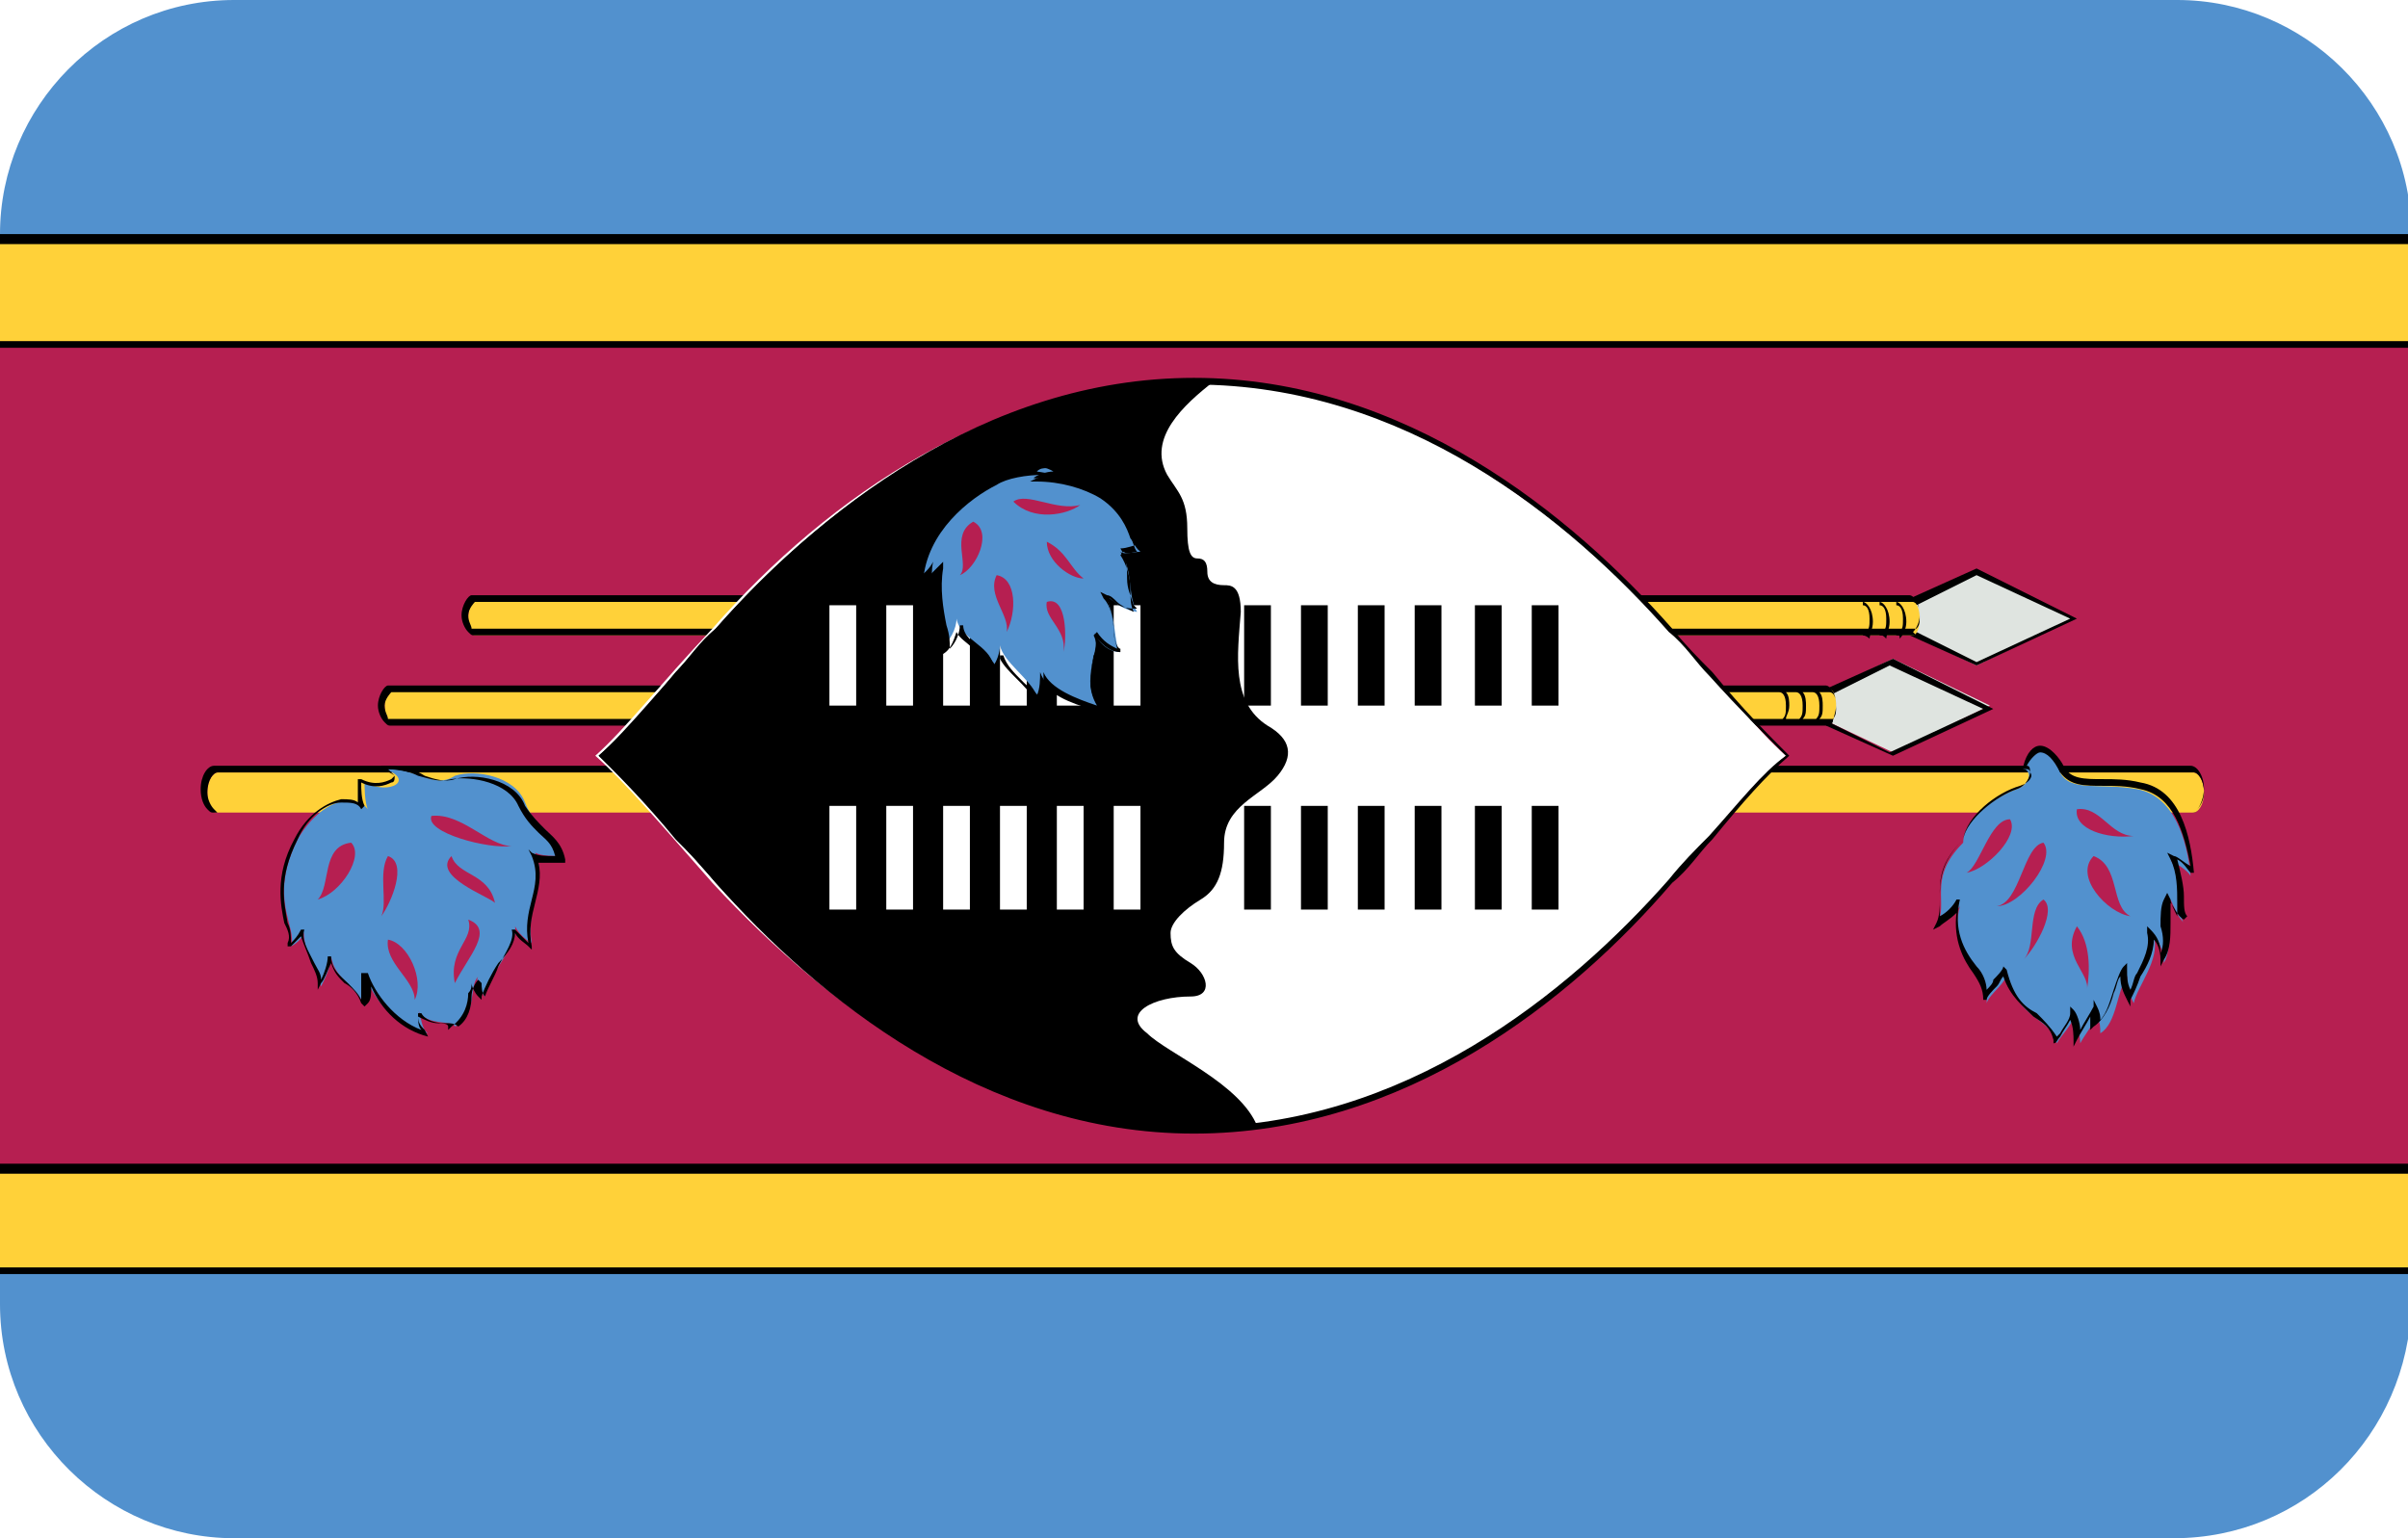 <?xml version="1.0" encoding="utf-8"?>
<!-- Generator: Adobe Illustrator 19.0.0, SVG Export Plug-In . SVG Version: 6.00 Build 0)  -->
<svg version="1.1" id="Layer_1" xmlns="http://www.w3.org/2000/svg" xmlns:xlink="http://www.w3.org/1999/xlink" x="0px" y="0px"
	 viewBox="-269 374 72 46" style="enable-background:new -269 374 72 46;" xml:space="preserve">
<style type="text/css">
	.st0{clip-path:url(#SVGID_2_);}
	.st1{fill:#5291CE;}
	.st2{fill:#FFD139;}
	.st3{fill:#B61F51;}
	.st4{fill:#DFE4E0;}
	.st5{fill:#FFFFFF;}
</style>
<g>
	<defs>
		<path id="SVGID_1_" d="M-204,420H-262c-3.8,0-7-3.1-7-7V381c0-3.8,3.1-7,7-7h58.1c3.8,0,7,3.1,7,7V413
			C-197,416.9-200.1,420-204,420z"/>
	</defs>
	<clipPath id="SVGID_2_">
		<use xlink:href="#SVGID_1_"  style="overflow:visible;"/>
	</clipPath>
	<g class="st0">
		<g>
			<polygon class="st1" points="-270,371.9 -196,371.9 -196,421.3 -270,421.3 			"/>
		</g>
		<g>
			<path d="M-195.9,421.4h-74.3v-49.6h74.3V421.4z M-269.9,421.1h73.8v-49.1h-73.8V421.1z"/>
		</g>
		<g>
			<polygon class="st2" points="-270,381.2 -196,381.2 -196,412 -270,412 			"/>
		</g>
		<g>
			<path d="M-195.9,412.1h-74.3v-31.1h74.3V412.1z M-269.9,411.9h73.8v-30.6h-73.8V411.9z"/>
		</g>
		<g>
			<polygon class="st3" points="-270,408.9 -196,408.9 -196,384.3 -270,384.3 			"/>
		</g>
		<g>
			<path d="M-195.9,409.1h-74.3v-24.9h74.3V409.1z M-269.9,408.8h73.8v-24.4h-73.8V408.8z"/>
		</g>
		<g>
			<polygon class="st4" points="-211.8,393 -209.9,393.9 -207,392.5 -209.9,391.1 -211.8,392 			"/>
		</g>
		<g>
			<path d="M-209.9,393.9L-209.9,393.9l-2-0.9v-1.1l2-0.9l3,1.5L-209.9,393.9z M-211.7,392.9l1.8,0.9l2.8-1.3l-2.8-1.3l-1.8,0.9
				V392.9z"/>
		</g>
		<g>
			<polygon class="st4" points="-214.3,395.6 -212.4,396.5 -209.5,395.1 -212.4,393.7 -214.3,394.6 			"/>
		</g>
		<g>
			<path d="M-212.4,396.6L-212.4,396.6l-2-0.9v-1.1l2-0.9l3,1.5L-212.4,396.6z M-214.3,395.6l1.8,0.9l2.8-1.3l-2.8-1.3l-1.8,0.9
				V395.6z"/>
		</g>
		<g>
			<path class="st2" d="M-262.5,398.3c-0.2,0-0.3-0.2-0.3-0.6c0-0.4,0.2-0.6,0.3-0.6h59.1c0.1,0,0.3,0.2,0.3,0.6
				c0,0.4-0.2,0.6-0.3,0.6H-262.5L-262.5,398.3z"/>
		</g>
		<g>
			<path d="M-203.5,398.3h-59.1c-0.1,0-0.1,0-0.2-0.1c-0.1-0.1-0.2-0.3-0.2-0.6c0-0.4,0.2-0.7,0.4-0.7h59.1c0.2,0,0.4,0.3,0.4,0.7
				c0,0.2-0.1,0.5-0.2,0.6C-203.3,398.3-203.4,398.3-203.5,398.3z M-262.5,397.1c-0.1,0-0.3,0.2-0.3,0.6c0,0.2,0.1,0.4,0.2,0.5
				c0,0,0.1,0.1,0.1,0.1h59.1c0,0,0.1,0,0.1-0.1c0.1-0.1,0.2-0.3,0.2-0.5c0-0.4-0.2-0.6-0.3-0.6H-262.5z"/>
		</g>
		<g>
			<path class="st2" d="M-254.8,393c-0.1,0-0.2-0.2-0.2-0.5c0-0.3,0.1-0.5,0.2-0.5h43c0.1,0,0.2,0.2,0.2,0.5c0,0.3-0.1,0.5-0.2,0.5
				H-254.8L-254.8,393z"/>
		</g>
		<g>
			<path d="M-211.8,393h-43c-0.1,0-0.1,0-0.2-0.1c-0.1-0.1-0.2-0.3-0.2-0.5c0-0.3,0.2-0.6,0.3-0.6h43c0.1,0,0.3,0.2,0.3,0.6
				c0,0.2-0.1,0.4-0.2,0.5C-211.7,393-211.7,393-211.8,393z M-254.8,392c0,0-0.2,0.2-0.2,0.4c0,0.2,0.1,0.3,0.1,0.4c0,0,0,0,0.1,0
				h43c0,0,0,0,0.1,0c0.1-0.1,0.1-0.2,0.1-0.4c0-0.3-0.1-0.4-0.2-0.4H-254.8z"/>
		</g>
		<g>
			<path class="st2" d="M-257.3,395.6c-0.1,0-0.2-0.2-0.2-0.5c0-0.3,0.1-0.5,0.2-0.5h43c0.1,0,0.2,0.2,0.2,0.5
				c0,0.3-0.1,0.5-0.2,0.5H-257.3L-257.3,395.6z"/>
		</g>
		<g>
			<path d="M-214.3,395.7h-43c-0.1,0-0.1,0-0.2-0.1c-0.1-0.1-0.2-0.3-0.2-0.5c0-0.3,0.2-0.6,0.3-0.6h43c0.1,0,0.3,0.2,0.3,0.6
				c0,0.2-0.1,0.4-0.1,0.5C-214.2,395.6-214.3,395.7-214.3,395.7z M-214.6,395.5h0.3c0,0,0,0,0.1,0c0.1-0.1,0.1-0.2,0.1-0.4
				c0-0.3-0.1-0.4-0.2-0.4h-0.3c0.1,0.1,0.1,0.3,0.1,0.4C-214.5,395.3-214.5,395.4-214.6,395.5z M-215.1,395.5h0.3c0,0,0,0,0.1,0
				c0.1-0.1,0.1-0.2,0.1-0.4c0-0.3-0.1-0.4-0.2-0.4h-0.3c0.1,0.1,0.1,0.3,0.1,0.4C-215,395.3-215,395.4-215.1,395.5z M-215.6,395.5
				h0.3c0,0,0,0,0.1,0c0.1-0.1,0.1-0.2,0.1-0.4c0-0.3-0.1-0.4-0.2-0.4h-0.3c0.1,0.1,0.1,0.3,0.1,0.4
				C-215.5,395.3-215.6,395.4-215.6,395.5z M-257.3,394.7c0,0-0.2,0.2-0.2,0.4c0,0.2,0.1,0.3,0.1,0.4c0,0,0,0,0.1,0h41.5
				c0,0,0,0,0.1,0c0.1-0.1,0.1-0.2,0.1-0.4c0-0.3-0.1-0.4-0.2-0.4H-257.3z M-212.3,393v-0.1c0,0,0,0,0.1,0c0.1-0.1,0.1-0.2,0.1-0.4
				c0-0.3-0.1-0.4-0.2-0.4v-0.1c0.1,0,0.3,0.2,0.3,0.6c0,0.2-0.1,0.4-0.2,0.5C-212.2,393-212.2,393-212.3,393z M-212.8,393v-0.1
				c0,0,0,0,0.1,0c0.1-0.1,0.1-0.2,0.1-0.4c0-0.3-0.1-0.4-0.2-0.4v-0.1c0.1,0,0.3,0.2,0.3,0.6c0,0.2-0.1,0.4-0.1,0.5
				C-212.7,393-212.7,393-212.8,393z M-213.3,393v-0.1c0,0,0,0,0.1,0c0.1-0.1,0.1-0.2,0.1-0.4c0-0.3-0.1-0.4-0.2-0.4v-0.1
				c0.1,0,0.3,0.2,0.3,0.6c0,0.2-0.1,0.4-0.1,0.5C-213.2,393-213.3,393-213.3,393z"/>
		</g>
		<g>
			<path class="st5" d="M-215.6,396.6c-0.9,0.8-1.9,2.1-3.5,3.8c-3.5,4-8.5,7.4-14.3,7.4c-5.8,0-10.7-3.5-14.3-7.4
				c-1.5-1.7-2.6-3-3.5-3.8c0.9-0.8,1.9-2.1,3.5-3.8c3.5-4,8.5-7.4,14.3-7.4c5.8,0,10.7,3.5,14.3,7.4
				C-217.5,394.5-216.5,395.8-215.6,396.6L-215.6,396.6z"/>
		</g>
		<g>
			<path d="M-233.3,407.9c-6.3,0-11.3-4.1-14.3-7.5c-0.4-0.5-0.8-0.9-1.2-1.3c-0.9-1.1-1.7-1.9-2.3-2.5l-0.1,0l0.1,0
				c0.7-0.6,1.4-1.4,2.3-2.5c0.4-0.4,0.7-0.9,1.2-1.3c3-3.4,8-7.5,14.3-7.5c6.3,0,11.3,4.1,14.3,7.5c0.4,0.5,0.8,0.9,1.2,1.3
				c0.9,1.1,1.7,1.9,2.3,2.5l0.1,0l-0.1,0c-0.7,0.6-1.4,1.4-2.3,2.5c-0.4,0.4-0.7,0.9-1.2,1.3C-222,403.9-227,407.9-233.3,407.9z
				 M-251,396.6c0.6,0.6,1.4,1.4,2.3,2.4c0.4,0.4,0.7,0.9,1.2,1.3c3,3.4,7.9,7.4,14.2,7.4c6.3,0,11.2-4,14.2-7.4
				c0.4-0.5,0.8-0.9,1.2-1.3c0.9-1,1.6-1.9,2.3-2.4c-0.6-0.6-1.4-1.4-2.3-2.4c-0.4-0.4-0.7-0.9-1.2-1.3c-3-3.4-7.9-7.4-14.2-7.4
				c-6.3,0-11.2,4-14.2,7.4c-0.4,0.5-0.8,0.9-1.2,1.3C-249.6,395.2-250.3,396-251,396.6z"/>
		</g>
		<g>
			<path d="M-231.4,407.7c-0.6,0.1-1.3,0.1-1.9,0.1c-5.8,0-10.7-3.5-14.3-7.4c-1.5-1.7-2.6-3-3.5-3.8c0.9-0.8,1.9-2.1,3.5-3.8
				c3.5-4,8.5-7.4,14.3-7.4c0.2,0,0.4,0,0.6,0c-0.9,0.7-2,1.7-1.4,2.8c0.3,0.5,0.6,0.7,0.6,1.6c0,0.7,0.1,0.9,0.3,0.9
				s0.3,0.1,0.3,0.4c0,0.3,0.2,0.4,0.5,0.4c0.2,0,0.5,0,0.5,0.8c-0.1,1.3-0.3,2.7,0.8,3.4c0.7,0.4,0.8,0.9,0.3,1.5
				c-0.5,0.6-1.6,0.9-1.6,2c0,0.9-0.2,1.4-0.7,1.7c-0.5,0.3-0.9,0.7-0.9,1c0,0.4,0.1,0.6,0.6,0.9c0.5,0.3,0.7,1,0,1
				c-1.1,0-2.1,0.5-1.3,1.1C-234.1,405.5-231.9,406.4-231.4,407.7L-231.4,407.7z"/>
		</g>
		<g>
			<polygon class="st5" points="-243.4,401.2 -243.4,398.1 -244.2,398.1 -244.2,401.2 			"/>
		</g>
		<g>
			<polygon class="st5" points="-241.7,401.2 -241.7,398.1 -242.5,398.1 -242.5,401.2 			"/>
		</g>
		<g>
			<polygon class="st5" points="-240,401.2 -240,398.1 -240.8,398.1 -240.8,401.2 			"/>
		</g>
		<g>
			<polygon class="st5" points="-238.3,401.2 -238.3,398.1 -239.1,398.1 -239.1,401.2 			"/>
		</g>
		<g>
			<polygon class="st5" points="-236.6,401.2 -236.6,398.1 -237.4,398.1 -237.4,401.2 			"/>
		</g>
		<g>
			<polygon class="st5" points="-234.9,401.2 -234.9,398.1 -235.7,398.1 -235.7,401.2 			"/>
		</g>
		<g>
			<polygon class="st5" points="-243.4,392.1 -243.4,395.1 -244.2,395.1 -244.2,392.1 			"/>
		</g>
		<g>
			<polygon class="st5" points="-241.7,392.1 -241.7,395.1 -242.5,395.1 -242.5,392.1 			"/>
		</g>
		<g>
			<polygon class="st5" points="-240,392.1 -240,395.1 -240.8,395.1 -240.8,392.1 			"/>
		</g>
		<g>
			<polygon class="st5" points="-238.3,392.1 -238.3,395.1 -239.1,395.1 -239.1,392.1 			"/>
		</g>
		<g>
			<polygon class="st5" points="-236.6,392.1 -236.6,395.1 -237.4,395.1 -237.4,392.1 			"/>
		</g>
		<g>
			<polygon class="st5" points="-234.9,392.1 -234.9,395.1 -235.7,395.1 -235.7,392.1 			"/>
		</g>
		<g>
			<polygon points="-223.2,401.2 -223.2,398.1 -222.4,398.1 -222.4,401.2 			"/>
		</g>
		<g>
			<polygon points="-224.9,401.2 -224.9,398.1 -224.1,398.1 -224.1,401.2 			"/>
		</g>
		<g>
			<polygon points="-226.7,401.2 -226.7,398.1 -225.9,398.1 -225.9,401.2 			"/>
		</g>
		<g>
			<polygon points="-228.4,401.2 -228.4,398.1 -227.6,398.1 -227.6,401.2 			"/>
		</g>
		<g>
			<polygon points="-230.1,401.2 -230.1,398.1 -229.3,398.1 -229.3,401.2 			"/>
		</g>
		<g>
			<polygon points="-231.8,401.2 -231.8,398.1 -231,398.1 -231,401.2 			"/>
		</g>
		<g>
			<polygon points="-223.2,392.1 -223.2,395.1 -222.4,395.1 -222.4,392.1 			"/>
		</g>
		<g>
			<polygon points="-224.9,392.1 -224.9,395.1 -224.1,395.1 -224.1,392.1 			"/>
		</g>
		<g>
			<polygon points="-226.7,392.1 -226.7,395.1 -225.9,395.1 -225.9,392.1 			"/>
		</g>
		<g>
			<polygon points="-228.4,392.1 -228.4,395.1 -227.6,395.1 -227.6,392.1 			"/>
		</g>
		<g>
			<polygon points="-230.1,392.1 -230.1,395.1 -229.3,395.1 -229.3,392.1 			"/>
		</g>
		<g>
			<polygon points="-231.8,392.1 -231.8,395.1 -231,395.1 -231,392.1 			"/>
		</g>
		<g>
			<path class="st1" d="M-239.3,388.2c-1.1,0.6-2.2,1.6-2.3,3.1c0.2-0.1,0.4-0.3,0.5-0.5c-0.2,1,0.4,2.2,0.2,2.6
				c0.3-0.2,0.5-0.6,0.5-0.9c0.1,0.6,1,0.8,1.1,1.4c0.1-0.1,0.2-0.4,0.2-0.6c0.1,0.5,0.9,1,1.1,1.5c0.1-0.2,0.1-0.5,0.1-0.7
				c0.2,0.6,1,0.9,1.8,1.1c-0.7-0.9,0.1-1.8-0.2-2.3c0.2,0.4,0.5,0.6,0.8,0.6c-0.2-0.1-0.1-1.2-0.5-1.7c0.3,0.1,0.4,0.4,1,0.5
				c-0.3-0.5-0.1-1.2-0.5-1.8c0.1,0.1,0.4,0,0.6,0c-0.4-0.3-0.2-1-1.2-1.7c-0.5-0.3-1.3-0.5-2-0.5c0.1-0.1,0.4-0.2,0.6-0.2
				C-238,387.8-238.8,387.9-239.3,388.2L-239.3,388.2z"/>
		</g>
		<g>
			<path d="M-235.9,395.3l-0.2,0c-0.6-0.2-1.4-0.4-1.7-0.9c0,0.2-0.1,0.4-0.1,0.5l-0.1,0.2l-0.1-0.2c-0.1-0.2-0.3-0.4-0.5-0.6
				c-0.2-0.2-0.4-0.4-0.5-0.6c0,0.2-0.1,0.3-0.2,0.4l-0.1,0.1l0-0.1c0-0.3-0.3-0.5-0.5-0.7c-0.2-0.2-0.4-0.3-0.5-0.5
				c-0.1,0.3-0.2,0.6-0.5,0.7l-0.2,0.1l0.1-0.2c0.1-0.1,0-0.5-0.1-0.8c-0.1-0.5-0.2-1.1-0.2-1.6c-0.1,0.1-0.3,0.3-0.4,0.3l-0.1,0
				l0-0.1c0.1-1.6,1.5-2.7,2.3-3.1l0,0c0.5-0.3,1.3-0.4,1.8-0.3l0,0.1c-0.1,0-0.2,0-0.3,0.1c0.7,0.1,1.4,0.3,1.8,0.5
				c0.7,0.5,0.8,0.9,1,1.2c0.1,0.2,0.1,0.3,0.2,0.4l0.1,0.1l-0.1,0c-0.1,0-0.3,0.1-0.5,0.1c0.2,0.3,0.2,0.6,0.2,0.9
				c0,0.3,0.1,0.5,0.2,0.8l0.1,0.1l-0.1,0c-0.4,0-0.6-0.2-0.7-0.3c0,0,0,0-0.1,0c0.1,0.3,0.2,0.6,0.2,0.9c0,0.3,0.1,0.6,0.2,0.6
				l0,0.1c-0.3,0-0.5-0.2-0.7-0.4c0,0.2,0,0.3-0.1,0.5c-0.1,0.5-0.2,1,0.2,1.5L-235.9,395.3z M-237.8,394.1c0.2,0.5,1,0.8,1.6,1
				c-0.3-0.5-0.2-1-0.1-1.4c0.1-0.3,0.1-0.5,0-0.7c0,0,0,0,0,0l0.1-0.1c0,0,0,0,0,0c0.2,0.3,0.4,0.4,0.6,0.5c0-0.1-0.1-0.3-0.1-0.5
				c0-0.4-0.1-0.8-0.3-1l-0.1-0.2l0.2,0.1c0.1,0,0.2,0.1,0.3,0.2c0.1,0.1,0.3,0.2,0.5,0.3c-0.1-0.2-0.1-0.4-0.1-0.7
				c0-0.3-0.1-0.7-0.3-1l0.1-0.1c0.1,0.1,0.3,0,0.4,0c-0.1-0.1-0.1-0.3-0.2-0.4c-0.1-0.3-0.3-0.8-0.9-1.2c-0.5-0.3-1.2-0.5-1.9-0.5
				l-0.2,0l0.2-0.1c0.1,0,0.1-0.1,0.2-0.1c-0.5,0-1.1,0.1-1.4,0.3l0,0c-0.8,0.4-2.1,1.4-2.2,2.9c0.1-0.1,0.3-0.3,0.4-0.4l0.2-0.2
				l0,0.2c-0.1,0.6,0,1.2,0.1,1.7c0.1,0.3,0.1,0.5,0.1,0.7c0.2-0.2,0.3-0.5,0.3-0.7l0.1,0c0,0.3,0.3,0.5,0.5,0.7
				c0.2,0.2,0.5,0.4,0.5,0.7c0.1-0.1,0.1-0.3,0.1-0.5l0.1,0c0.1,0.3,0.3,0.5,0.6,0.8c0.2,0.2,0.4,0.3,0.5,0.5c0-0.2,0.1-0.4,0.1-0.5
				L-237.8,394.1z"/>
		</g>
		<g>
			<path class="st1" d="M-257.5,397c0.9,0.3,0.2,0.8-0.6,0.4c0,0.1,0,0.6,0.1,0.8c-0.4-0.5-1.4-0.3-2.1,0.9c-0.9,1.8,0,2.6-0.2,3.2
				c0.2-0.1,0.4-0.3,0.4-0.5c-0.1,0.5,0.4,1.2,0.5,1.7c0.1-0.2,0.3-0.6,0.3-0.9c0.1,0.7,0.8,0.9,1,1.5c0.1-0.2,0.1-0.7,0-1
				c0.2,0.7,0.9,1.6,1.9,1.8c-0.2-0.1-0.2-0.5-0.3-0.7c0.2,0.5,1.1,0.3,1.1,0.5c0.7-0.4,0.4-1.2,0.7-1.5c-0.1,0.1,0.1,0.5,0.2,0.6
				c0.1-0.7,1-1.5,0.9-2.1c0.1,0.2,0.3,0.4,0.5,0.5c-0.2-1.1,0.5-1.8,0.1-2.7c0.2,0.1,0.5,0.1,0.8,0.1c-0.2-0.8-0.8-0.8-1.1-1.6
				c-0.3-0.8-1.5-1-2.1-0.8C-256,397.6-256.4,397-257.5,397L-257.5,397z"/>
		</g>
		<g>
			<path d="M-256.2,405c-0.8-0.2-1.4-0.8-1.7-1.5c0,0.2,0,0.4-0.1,0.5l-0.1,0.1l-0.1-0.1c-0.1-0.3-0.3-0.5-0.5-0.6
				c-0.2-0.2-0.3-0.3-0.4-0.6c-0.1,0.2-0.2,0.5-0.3,0.6l-0.1,0.2l0-0.2c0-0.2-0.1-0.4-0.2-0.6c-0.1-0.3-0.2-0.5-0.3-0.8
				c-0.1,0.1-0.2,0.2-0.3,0.3l-0.1,0l0-0.1c0.1-0.2,0-0.4-0.1-0.6c-0.1-0.5-0.3-1.4,0.3-2.5c0.4-0.8,1-1.1,1.4-1.2
				c0.2,0,0.4,0,0.5,0.1c0-0.2,0-0.5,0-0.6l0-0.1l0.1,0c0.4,0.2,0.7,0.1,0.9,0c0,0,0.1-0.1,0.1-0.1c0,0-0.1-0.1-0.4-0.2l0-0.1
				c0,0,0.1,0,0.1,0c0.5,0,0.9,0.1,1.2,0.3c0.3,0.1,0.6,0.2,0.9,0.1c0.6-0.2,1.8,0,2.1,0.8c0.2,0.3,0.4,0.5,0.6,0.7
				c0.2,0.2,0.5,0.4,0.6,0.9l0,0.1l-0.1,0c-0.3,0-0.5,0-0.7,0c0.1,0.4,0,0.8-0.1,1.2s-0.2,0.8-0.1,1.3l0,0.1l-0.1-0.1
				c-0.1-0.1-0.3-0.2-0.4-0.4c0,0.3-0.2,0.6-0.5,0.9c-0.2,0.3-0.4,0.7-0.5,1l0,0.1l-0.1-0.1c-0.1-0.1-0.2-0.3-0.2-0.4
				c0,0.1,0,0.2-0.1,0.3c0,0.3-0.1,0.7-0.5,1l-0.1,0.1v-0.1c0-0.1-0.2-0.1-0.3-0.1c-0.2,0-0.4-0.1-0.6-0.2c0,0.2,0.1,0.3,0.2,0.4
				L-256.2,405z M-258,403.1c0.2,0.6,0.8,1.4,1.6,1.7c-0.1-0.1-0.1-0.3-0.1-0.4c0-0.1,0-0.1,0-0.1l0.1,0c0.1,0.2,0.4,0.3,0.7,0.3
				c0.2,0,0.3,0,0.4,0.1c0.3-0.2,0.4-0.6,0.4-0.9c0-0.2,0.1-0.4,0.2-0.5l0.1,0.1c0,0.1,0,0.3,0.1,0.4c0.1-0.3,0.3-0.6,0.4-0.9
				c0.2-0.4,0.5-0.8,0.4-1.1l0.1,0c0.1,0.1,0.3,0.3,0.4,0.4c-0.1-0.5,0-0.9,0.1-1.3c0.1-0.4,0.2-0.8,0-1.3l-0.1-0.2l0.1,0.1
				c0.2,0.1,0.4,0.1,0.7,0.1c-0.1-0.4-0.3-0.5-0.5-0.7c-0.2-0.2-0.4-0.4-0.6-0.8c-0.3-0.7-1.4-0.9-2-0.8c-0.4,0.1-0.6,0-1-0.1
				c-0.2-0.1-0.5-0.2-0.9-0.2c0.1,0.1,0.1,0.1,0.2,0.2c0,0.1,0,0.2-0.1,0.2c-0.2,0.1-0.5,0.2-0.9,0c0,0.2,0,0.5,0.1,0.7l-0.1,0.1
				c-0.1-0.2-0.3-0.2-0.6-0.2c-0.4,0-1,0.4-1.3,1.1c-0.6,1.2-0.4,1.9-0.3,2.5c0.1,0.2,0.1,0.4,0.1,0.6c0.1-0.1,0.2-0.2,0.3-0.4
				c0,0,0,0,0,0l0.1,0c0,0,0,0,0,0c-0.1,0.3,0.1,0.6,0.3,1c0.1,0.2,0.2,0.3,0.2,0.5c0.1-0.2,0.2-0.5,0.2-0.7l0.1,0
				c0,0.4,0.3,0.6,0.5,0.8c0.2,0.2,0.3,0.3,0.4,0.5c0-0.2,0-0.6,0-0.8l0,0l0,0l0,0L-258,403.1L-258,403.1L-258,403.1
				C-258,403.1-258,403.1-258,403.1z"/>
		</g>
		<g>
			<path class="st1" d="M-208.5,397c0.2,0,0.3,0.4-0.2,0.6c-0.6,0.2-1.6,0.9-1.6,1.6c-1.1,1.1-0.4,1.8-0.8,2.5
				c0.2-0.1,0.5-0.3,0.7-0.6c-0.4,1.6,0.9,2.2,0.8,2.9c0.1-0.3,0.6-0.6,0.6-0.9c0.3,1.4,1.3,1.3,1.5,2.1c0.1-0.2,0.5-0.6,0.5-0.8
				c0.1,0.1,0.2,0.6,0.2,0.8c0.1-0.2,0.4-0.6,0.5-0.8c0.1,0.2,0.1,0.3,0.1,0.5c0.5-0.3,0.5-1.3,0.8-1.7c0,0.4,0.1,0.6,0.2,0.8
				c0.1-0.5,0.8-1.3,0.6-2c0.2,0.2,0.3,0.5,0.3,0.8c0.3-0.5,0-1.4,0.2-1.9c0.1,0.2,0.2,0.5,0.4,0.7c-0.2-0.2,0-1.2-0.4-1.9
				c0.1,0.1,0.5,0.3,0.6,0.5c-0.1-1.1-0.5-2.4-1.6-2.6c-1.1-0.2-2,0.1-2.3-0.5C-207.7,396.4-208.2,396.1-208.5,397L-208.5,397z"/>
		</g>
		<g>
			<path d="M-207.6,405.3l0-0.2c-0.1-0.4-0.3-0.5-0.6-0.7c-0.3-0.3-0.7-0.6-0.9-1.2c-0.1,0.1-0.1,0.2-0.2,0.3
				c-0.1,0.1-0.3,0.3-0.3,0.4l-0.1,0c0-0.3-0.1-0.5-0.3-0.8c-0.3-0.4-0.6-1-0.5-1.8c-0.2,0.2-0.4,0.3-0.5,0.4l-0.2,0.1l0.1-0.2
				c0.1-0.2,0.1-0.5,0.1-0.7c0-0.5,0-1.1,0.7-1.8c0.1-0.7,1-1.4,1.7-1.6c0.3-0.1,0.4-0.3,0.3-0.4c0,0,0-0.1-0.1-0.1h-0.1l0-0.1
				c0.1-0.4,0.3-0.6,0.5-0.6c0,0,0,0,0,0c0.3,0,0.6,0.4,0.7,0.6c0.2,0.4,0.6,0.4,1.2,0.4c0.3,0,0.7,0,1.1,0.1
				c1.2,0.2,1.5,1.6,1.6,2.7l-0.1,0c-0.1-0.1-0.2-0.3-0.4-0.4c0.1,0.4,0.2,0.8,0.2,1.1c0,0.3,0,0.5,0.1,0.6l-0.1,0.1
				c-0.2-0.1-0.3-0.4-0.4-0.5c0,0.2,0,0.4,0,0.6c0,0.4,0,0.8-0.2,1.1l-0.1,0.2l0-0.2c0-0.3-0.1-0.5-0.2-0.6c0,0.4-0.2,0.8-0.4,1.1
				c-0.1,0.3-0.2,0.5-0.3,0.7l0,0.2l-0.1-0.2c-0.1-0.2-0.2-0.4-0.2-0.7c-0.1,0.1-0.1,0.3-0.2,0.5c-0.1,0.4-0.3,0.8-0.6,1l-0.1,0.1
				l0-0.1c0-0.1,0-0.2,0-0.3c-0.1,0.2-0.3,0.5-0.4,0.7l-0.1,0.2l0-0.2c0-0.1,0-0.4-0.1-0.6c-0.1,0.2-0.2,0.3-0.3,0.5
				c-0.1,0.1-0.1,0.2-0.2,0.2L-207.6,405.3z M-209,403c0.2,0.8,0.5,1.1,0.9,1.3c0.2,0.2,0.4,0.4,0.6,0.7c0,0,0.1-0.1,0.1-0.1
				c0.1-0.2,0.3-0.4,0.3-0.6l0-0.2l0.1,0.1c0.1,0.1,0.2,0.4,0.2,0.6c0.1-0.2,0.3-0.5,0.4-0.7l0-0.2l0.1,0.2c0.1,0.2,0.1,0.3,0.1,0.4
				c0.2-0.2,0.3-0.6,0.4-0.9c0.1-0.3,0.2-0.6,0.3-0.7l0.1-0.1v0.2c0,0.2,0,0.4,0.1,0.6c0.1-0.2,0.1-0.4,0.2-0.5
				c0.2-0.4,0.4-0.8,0.3-1.2l0-0.2l0.1,0.1c0.2,0.2,0.3,0.4,0.3,0.7c0.1-0.2,0.1-0.5,0-0.8c0-0.3,0-0.6,0.1-0.8l0.1-0.2l0.1,0.2
				c0,0.1,0.1,0.3,0.2,0.5c0-0.1,0-0.2,0-0.4c0-0.4,0-0.9-0.2-1.3l-0.1-0.2l0.2,0.1c0.1,0,0.3,0.2,0.5,0.3c-0.2-1-0.5-2.1-1.5-2.3
				c-0.4-0.1-0.8-0.1-1.1-0.1c-0.6,0-1,0-1.3-0.4c-0.2-0.4-0.4-0.6-0.6-0.6c0,0,0,0,0,0c-0.1,0-0.3,0.2-0.4,0.4
				c0.1,0,0.1,0.1,0.1,0.2c0,0.1-0.1,0.4-0.4,0.5c-0.6,0.2-1.5,0.9-1.6,1.5l0,0l0,0c-0.7,0.7-0.7,1.2-0.7,1.7c0,0.2,0,0.4,0,0.6
				c0.2-0.1,0.4-0.3,0.5-0.5l0.1,0c-0.2,0.9,0.1,1.5,0.5,2c0.2,0.2,0.3,0.5,0.3,0.7c0.1-0.1,0.2-0.2,0.2-0.3
				c0.1-0.1,0.3-0.3,0.3-0.4L-209,403z"/>
		</g>
		<g>
			<path class="st3" d="M-239.9,389.6c-0.7,0.4-0.1,1.3-0.4,1.6C-239.8,391-239.3,389.9-239.9,389.6L-239.9,389.6z"/>
		</g>
		<g>
			<path class="st3" d="M-239.2,391.2c-0.3,0.6,0.4,1.2,0.3,1.7C-238.6,392.3-238.6,391.3-239.2,391.2L-239.2,391.2z"/>
		</g>
		<g>
			<path class="st3" d="M-238.7,389c0.4-0.3,1.3,0.3,2,0.1C-237.1,389.4-238.1,389.6-238.7,389L-238.7,389z"/>
		</g>
		<g>
			<path class="st3" d="M-237.7,390.2c0.6,0.3,0.7,0.8,1.1,1.1C-237,391.3-237.7,390.8-237.7,390.2L-237.7,390.2z"/>
		</g>
		<g>
			<path class="st3" d="M-237.7,392c-0.1,0.5,0.6,0.8,0.5,1.5C-237.1,393.1-237.1,391.8-237.7,392L-237.7,392z"/>
		</g>
		<g>
			<path class="st3" d="M-258.5,399.2c-0.9,0.1-0.6,1.3-1,1.7C-258.8,400.7-258.1,399.6-258.5,399.2L-258.5,399.2z"/>
		</g>
		<g>
			<path class="st3" d="M-257.4,399.6c-0.3,0.5,0,1.4-0.2,1.8C-257.3,401-256.8,399.8-257.4,399.6L-257.4,399.6z"/>
		</g>
		<g>
			<path class="st3" d="M-257.4,402.1c-0.1,0.7,0.8,1.2,0.8,1.8C-256.3,403.3-256.8,402.2-257.4,402.1L-257.4,402.1z"/>
		</g>
		<g>
			<path class="st3" d="M-255.4,403.4c-0.2-1,0.6-1.3,0.4-1.9C-254.2,401.8-255,402.6-255.4,403.4L-255.4,403.4z"/>
		</g>
		<g>
			<path class="st3" d="M-256.1,398.4c0.9-0.1,1.7,0.9,2.4,0.9C-254.4,399.4-256.3,398.9-256.1,398.4L-256.1,398.4z"/>
		</g>
		<g>
			<path class="st3" d="M-255.5,399.6c0.2,0.6,1.1,0.5,1.3,1.4C-254.4,400.8-256.1,400.2-255.5,399.6L-255.5,399.6z"/>
		</g>
		<g>
			<path class="st3" d="M-208.9,398.5c-0.6,0-0.9,1.4-1.3,1.6C-209.6,400-208.6,399-208.9,398.5L-208.9,398.5z"/>
		</g>
		<g>
			<path class="st3" d="M-207.9,400.9c-0.5,0.3-0.2,1.4-0.6,1.8C-208.1,402.3-207.5,401.2-207.9,400.9L-207.9,400.9z"/>
		</g>
		<g>
			<path class="st3" d="M-206.9,401.7c-0.5,0.9,0.4,1.4,0.3,1.9C-206.5,403-206.5,402.2-206.9,401.7L-206.9,401.7z"/>
		</g>
		<g>
			<path class="st3" d="M-206.9,398.2c0.7-0.1,1,0.8,1.7,0.8C-206,399.1-207,398.8-206.9,398.2L-206.9,398.2z"/>
		</g>
		<g>
			<path class="st3" d="M-206.4,399.6c0.8,0.3,0.5,1.5,1.1,1.8C-206,401.3-207,400.2-206.4,399.6L-206.4,399.6z"/>
		</g>
		<g>
			<path class="st3" d="M-207.9,399.2c-0.6,0.1-0.7,1.8-1.4,1.9C-208.6,401.1-207.5,399.7-207.9,399.2L-207.9,399.2z"/>
		</g>
	</g>
</g>
</svg>
